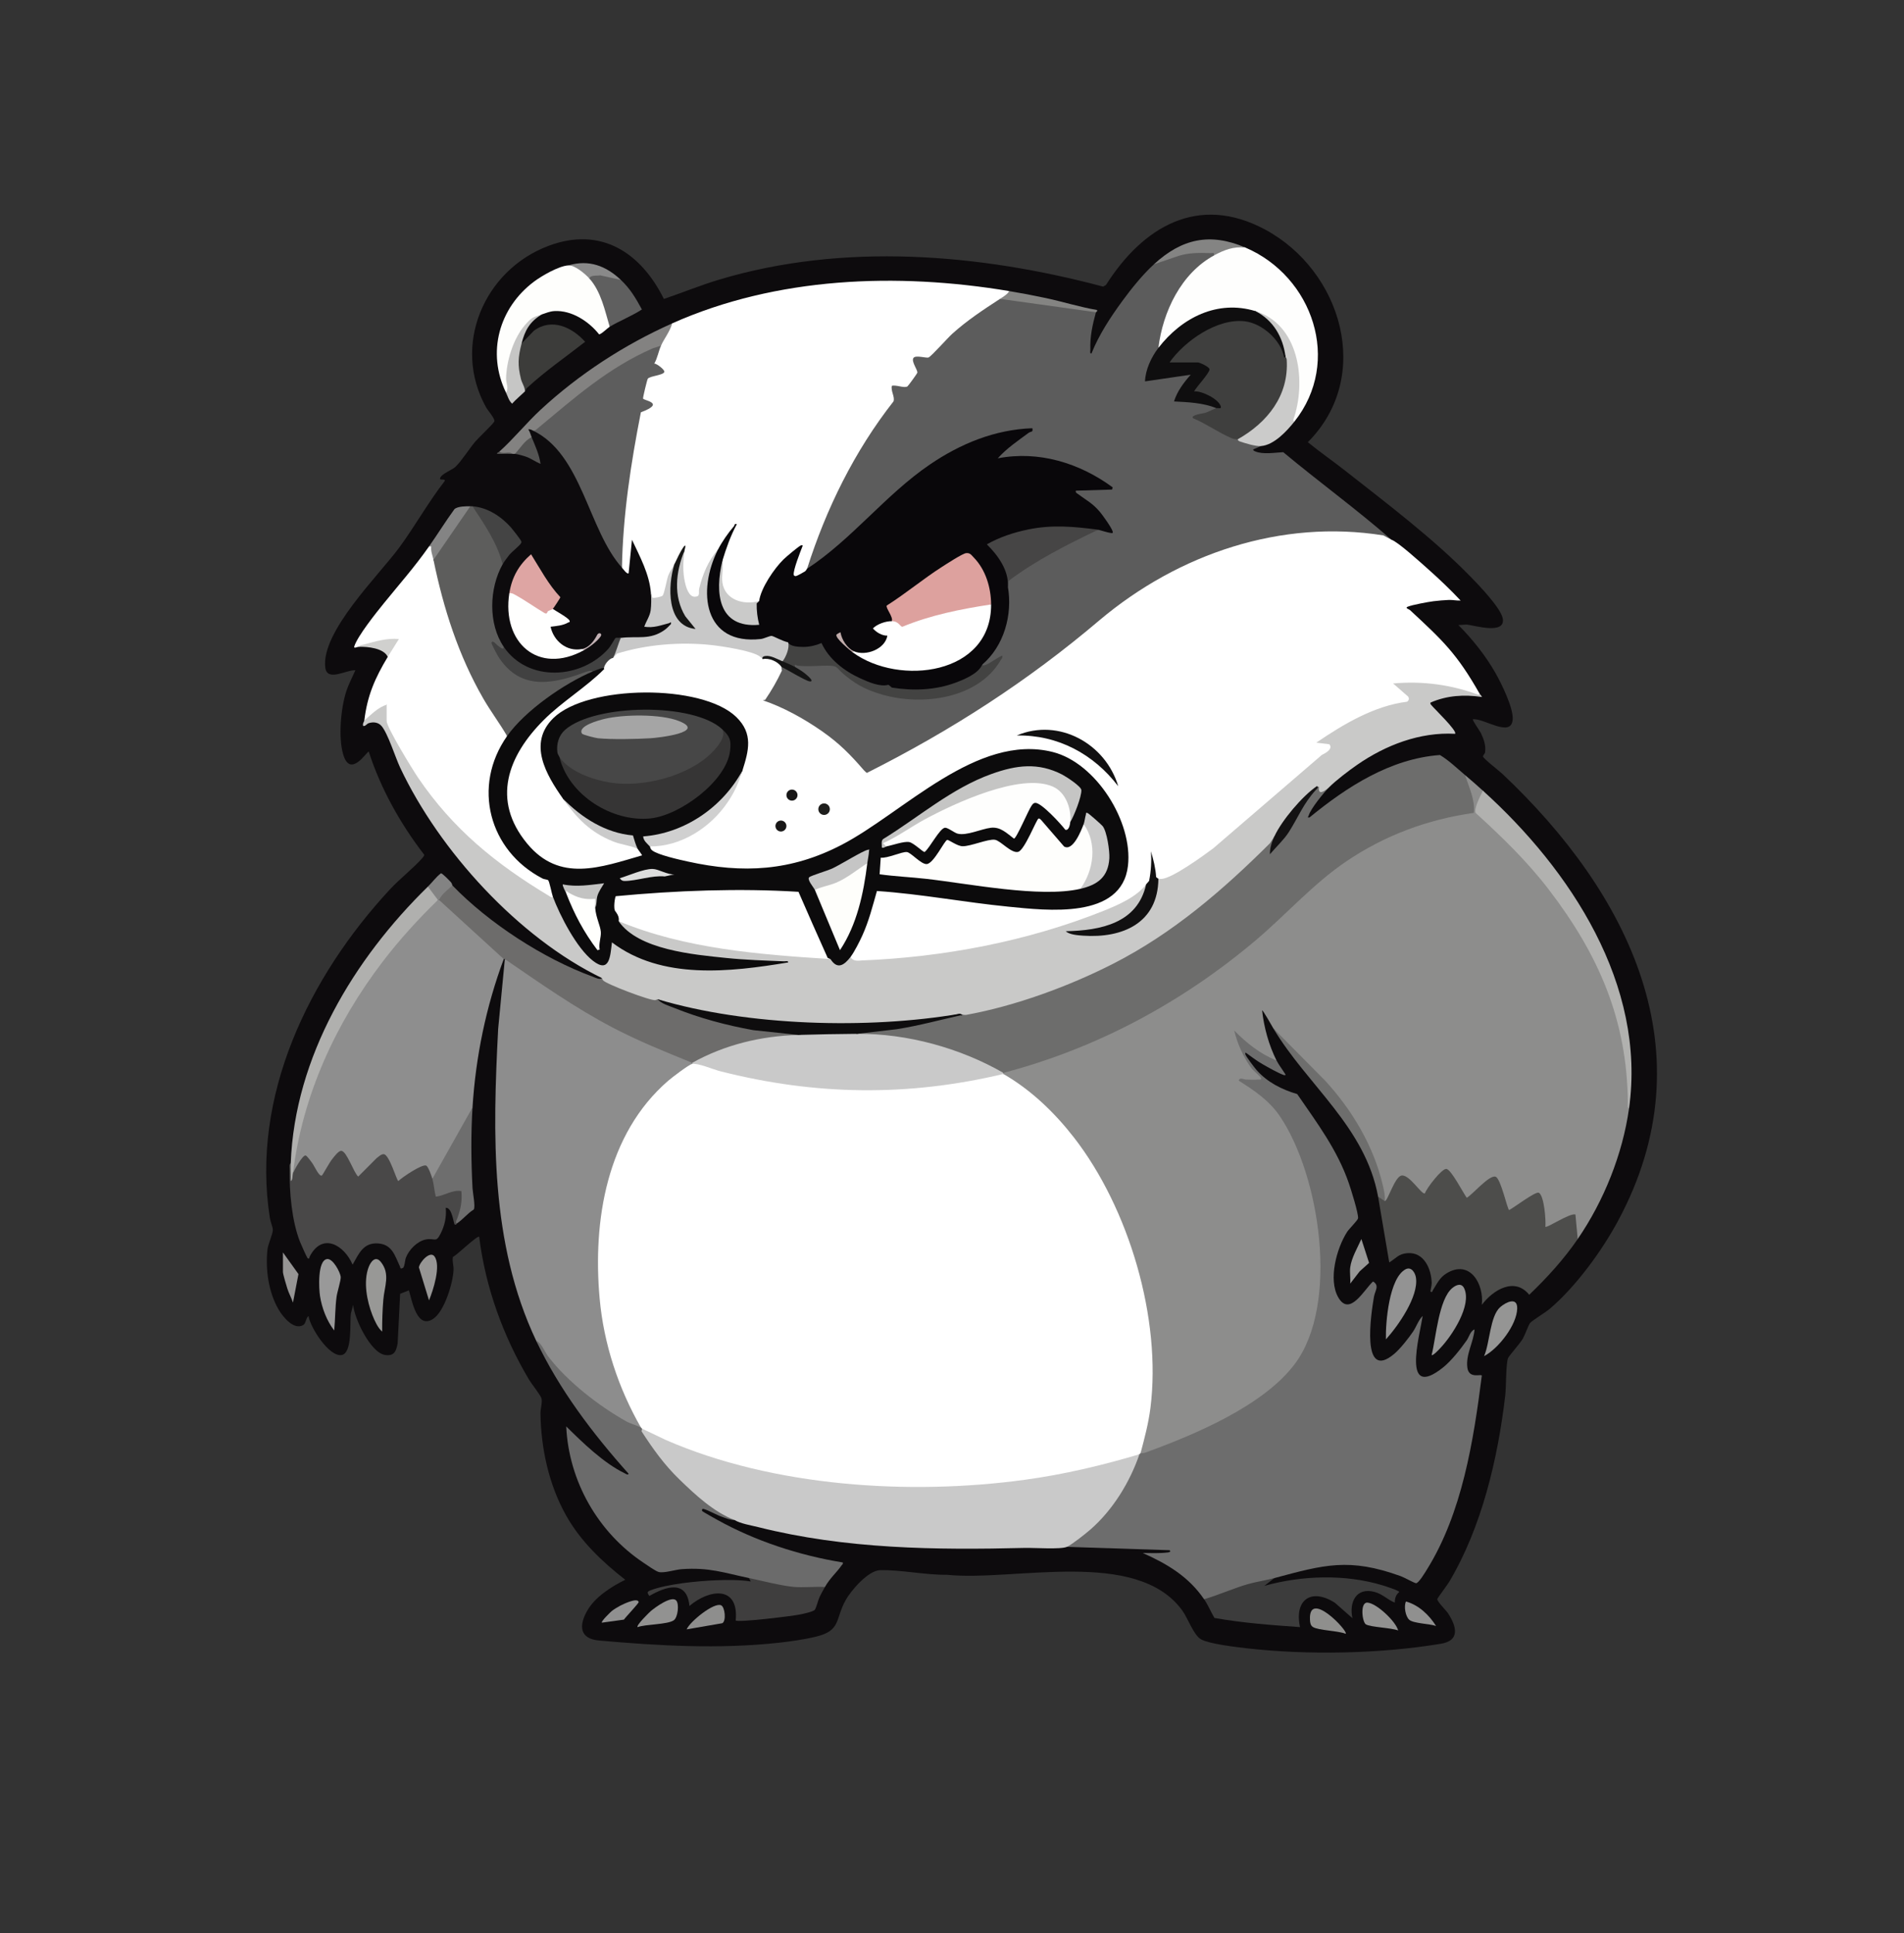 <?xml version="1.0" encoding="UTF-8"?>
<svg id="Layer_1" xmlns="http://www.w3.org/2000/svg" version="1.1" viewBox="0 0 2984.88 3030.84">
  <rect x="0" y="0" width="2984.88" height="3030.84" fill="#333333" stroke="none"/>
  <!-- Generator: Adobe Illustrator 29.6.1, SVG Export Plug-In . SVG Version: 2.1.1 Build 9)  -->
  <defs>
    <style>
      .st0 {
        fill: #6d6d6d;
      }

      .st1 {
        fill: #0e0d0e;
      }

      .st2 {
        fill: #3c3c3c;
      }

      .st3 {
        fill: #444;
      }

      .st4 {
        fill: #3c3c3a;
      }

      .st5 {
        fill: #474747;
      }

      .st6 {
        fill: #464545;
      }

      .st7 {
        fill: #8f8f8d;
      }

      .st8 {
        fill: #939393;
      }

      .st9 {
        fill: #09070a;
      }

      .st10 {
        fill: #ddd;
      }

      .st11 {
        fill: #0f0e0f;
      }

      .st12 {
        fill: #959594;
      }

      .st13 {
        fill: #c5c5c4;
      }

      .st14 {
        fill: #d0d0d0;
      }

      .st15 {
        fill: #8e8e8e;
      }

      .st16 {
        fill: #fefefb;
      }

      .st17 {
        fill: #171616;
      }

      .st18 {
        fill: #909090;
      }

      .st19 {
        fill: #fefefd;
      }

      .st20 {
        fill: #161615;
      }

      .st21 {
        fill: #111011;
      }

      .st22 {
        fill: #3f3f3e;
      }

      .st23 {
        fill: #494848;
      }

      .st24 {
        fill: #5f5f5f;
      }

      .st25 {
        fill: #5d5d5c;
      }

      .st26 {
        fill: #8d8d8d;
      }

      .st27 {
        fill: #a5a5a5;
      }

      .st28 {
        fill: #6d6d6c;
      }

      .st29 {
        fill: #5c5c5c;
      }

      .st30 {
        fill: #cbcbca;
      }

      .st31 {
        fill: #3f3e3e;
      }

      .st32 {
        fill: #848482;
      }

      .st33 {
        fill: #5d5d5d;
      }

      .st34 {
        fill: #c9c9c9;
      }

      .st35 {
        fill: #0c0b0c;
      }

      .st36 {
        fill: #989897;
      }

      .st37 {
        fill: #b1b1af;
      }

      .st38 {
        fill: #4d4d4b;
      }

      .st39 {
        fill: #cacac9;
      }

      .st40 {
        fill: #141414;
      }

      .st41 {
        fill: #b0b0ae;
      }

      .st42 {
        fill: #181717;
      }

      .st43 {
        fill: #898989;
      }

      .st44 {
        fill: #fffffe;
      }

      .st45 {
        fill: #6d6c6b;
      }

      .st46 {
        fill: #fff;
      }

      .st47 {
        fill: #363535;
      }

      .st48 {
        fill: #c0abaa;
      }

      .st49 {
        fill: #cacaca;
      }

      .st50 {
        fill: #838281;
      }

      .st51 {
        fill: #fffffd;
      }

      .st52 {
        fill: #dda19e;
      }

      .st53 {
        fill: #848484;
      }

      .st54 {
        fill: #8e8e8d;
      }

      .st55 {
        fill: #c5c5c5;
      }

      .st56 {
        fill: #414141;
      }

      .st57 {
        fill: #fefefc;
      }

      .st58 {
        fill: #90908f;
      }

      .st59 {
        fill: #545453;
      }

      .st60 {
        fill: #979695;
      }

      .st61 {
        fill: #c2b1b4;
      }

      .st62 {
        fill: #6b6b6b;
      }

      .st63 {
        fill: #6e6e6d;
      }

      .st64 {
        fill: #131213;
      }

      .st65 {
        fill: #d0d0ce;
      }

      .st66 {
        fill: #838383;
      }

      .st67 {
        fill: #969594;
      }

      .st68 {
        fill: #949494;
      }

      .st69 {
        fill: #1f1f1d;
      }

      .st70 {
        fill: #c3c3c2;
      }

      .st71 {
        fill: #989896;
      }

      .st72 {
        fill: #6e6e6e;
      }

      .st73 {
        fill: #c6c6c5;
      }

      .st74 {
        fill: #8d8d8c;
      }

      .st75 {
        fill: #848483;
      }

      .st76 {
        fill: #0d0b0d;
      }

      .st77 {
        fill: #c9c9c8;
      }

      .st78 {
        fill: #dea5a3;
      }

      .st79 {
        fill: #929291;
      }

      .st80 {
        fill: #919190;
      }

      .st81 {
        fill: #c8c8c8;
      }

      .st82 {
        fill: #999;
      }

      .st83 {
        fill: #434342;
      }
    </style>
  </defs>
  <path class="st76" d="M2304.51,903.1c12.68,13,48.7,50.18,51.41,66.76,4.17,25.59-44.5,10.51-56.55,9.2l-13.06.81c21.92,21.98,42.53,47.82,57.98,74.9,9.26,16.24,28.42,54.98,27.15,73.02-2.1,29.77-45.94-2.74-62.41-.15-1.23,1.1,11.17,18.66,12.54,21.54,4.51,9.5,8.06,19.21,6.62,29.96-.35,2.63-3.56,4.9-3.25,6.82.55,3.37,25.9,22.99,30.47,27.3,197.95,186.89,323.45,436.21,181.21,700.56-25.56,47.49-65.99,102.82-106.93,137.84-6.71,5.74-27.59,18.28-31,22.31-2.44,2.88-8.07,18.86-11.33,24.53-4.27,7.43-22.36,27.61-23.36,30.84-3.41,11.04-2.6,44.17-4.29,58.65-11.59,98.86-36.75,205.8-87.74,291.65-2.79,4.7-18.26,25.29-18.7,26.93-.95,3.58,13.8,17.82,16.95,22.7,13.27,20.54,19,42.51-11.25,47.53-95.63,15.89-209.16,18.07-305.54,7-16.35-1.88-57.05-6.69-70.2-13.72-11.9-6.36-20.76-32.99-29.78-45.4-71.73-98.78-264.44-45.07-368.86-55.99-33.41.52-72.32-8.02-104.83-7.23-18.66.45-45.62,31.66-54.23,47.34-16.52,30.12-6.9,47.25-46.28,56.87-17.8,4.35-40.31,7.6-58.6,9.58-94.33,10.24-188.22,4.74-281.44-3.51-30.81-2.73-31.91-23.32-18.68-46.59,12.42-21.86,37.72-37.74,59.7-48.66-36.22-28.2-70.32-60.63-92.93-101.1-26.88-48.12-39.08-104.24-40-159.35-.13-7.67,3.38-17.72,1.47-24.17-1.47-4.95-15.73-22.85-19.59-29.36-40.59-68.56-68.07-144.22-77.96-223.63-2.58-2.95-35.86,29.56-41.12,31.45-1.48,6.82,1.15,12.73.92,20.08-.65,20.36-14.14,64.96-31.59,76.84-25.7,17.51-33.39-27.81-38.36-44.46l-13.77,5.43-3.89,77.42c-2.21,12.54-5.36,20.61-19.8,18.44-22.67-3.41-48.1-57.04-49.96-78.55l-3.46,13.12c-2.27,13.35,3.01,63.07-14.97,65.59-19.54,2.74-48.99-43.38-51.51-61.22-3.97,2.27-4.08,11.6-8.19,14.06-14.79,8.87-32.16-12.98-38.65-24.04-15.88-27.03-20.85-62.87-17.61-93.85.99-9.46,8.76-24.96,8.44-31.54-.2-4.16-3.72-12.56-4.61-18.18-30.1-191.06,61.43-378.58,188.22-515.25,15.58-16.8,37.17-33.47,51.5-49.92,1.07-1.23,1.96-2.64,2.3-4.26-37.38-48.58-68.04-103.19-86.99-161.69-2.3-1.78-28.75,42.99-40.1,4.27-7.83-26.71-3.78-71.64,4.66-98.31,3.56-11.25,9.74-22.74,14.48-33.58-14-1.02-44.47,18.76-47.23-4.35-6.72-56.15,84.05-144.58,116.1-188.18,24.82-33.75,45.2-70.75,70.98-103.86,2.15-5.06-9.08-.12-6.96-5.2,2.82-6.76,18.61-12.37,23.86-17.24,9.28-8.63,21.97-28.79,31.18-39.63,5.42-6.38,27.73-27.27,29.83-31.49,1.91-3.83-10.2-17.37-12.86-22.15-54.05-96.91-3.29-215.11,97.6-253.14,82.26-31.02,144.95,10.3,181.12,83.16,28.99-9.86,57.39-21.53,86.75-30.33,194.88-58.4,407.62-40.73,601.87,10.97l4.45-2.58c57.58-90.78,144.32-143.3,249.38-86.89,120.07,64.46,169.86,230.37,67.04,333.36,18.98,15.51,39.23,29.49,58.49,44.63,64.88,50.99,138.54,106.68,195.72,165.31Z"/>
  <g>
    <g>
      <path class="st74" d="M2324.76,1239.52l2.17,3.26c-2.12,3.97-12.94,27.6-10.75,29.74,135.15,117.39,246.65,280.84,237.61,465.27-10.09,71.7-39.5,144.88-80.42,204.56l-3.63-1.22-3.1-33.23c-14.41,5.56-28.89,11.74-43.45,18.53l-2.36-1.35c-.57-18.11-3.7-35.31-9.37-51.59-14.66,6.97-28.68,15.45-42.05,25.45-4.44,2.32-7.74-.36-8.83-4.85-3.85-16.73-9.72-32.13-17.61-46.22-14.15,8.22-27.27,18.63-39.36,31.23-3.35,2.22-6.15,1.73-8.49-1.53-7.87-15.06-17.18-28.94-27.94-41.63-4.37-1.06-28.12,29.44-30.12,35.67-2.91,3.67-6.88,2.86-10.06-.22-8.59-11.47-18.44-19.82-29.56-25.06-8.79,11.14-16.23,23.72-22.33,37.73l-4.22-1.14-3.35-4.85c-9.45-68.12-46.74-130.95-92.71-181.61-28.14-26.5-54.4-54.68-78.77-84.54-1.34-2.26-16.49-29.32-17.47-27.97,2.86,26.54,10.6,54.76,22.71,78.68-1.29.42-2.59.77-3.91.88s-2.45.17-3.42-.25c-19.46-8.43-36.35-21.9-52.08-35.82,7.51,24.77,17.69,45.48,37.61,62.22,1.8,3.38-.92,5.8-4.65,6.23l-24.05-.31c41.62,23.48,65.87,57.2,84.47,100.57,40.99,95.6,63.22,263.07-6.68,349.38-55.41,68.42-157.68,107.74-238.31,136.02l-2.28-3.5-1.15-4.73c51.87-205.66-29.5-461.61-208.15-582.22l-5.75-7.48c-1.53-.5-1.5-1.08,0-1.75,4.46-2.95,9.07-5.8,14.18-7.46,55.67-18.11,106.22-34.59,159.41-60.13,113.05-54.27,211.93-128.96,299.82-216.55,71.41-67.91,163.98-114.58,262.38-125.69-2.31-17.36-7.36-35.37-14.14-52.37l2.18-4.62c9.62,8.03,18.69,16.09,27.97,24.48Z"/>
      <path class="st0" d="M2001.32,1662.62c3.45,6.81,9.85,15.09,13.98,21.86.27,1.32-1.69,1.12-2.58.84-7.71-2.47-25.77-12.66-33.55-17.16-9.14-5.28-17.43-11.59-25.94-17.77-1.19-.37-1.21,1.45-.84,2.58,1.19,3.66,14.19,20.69,17.51,24.46,16.89,19.15,39.43,30.54,63.71,37.69,31.02,45.16,62.66,86.93,80.85,139.45,3.25,9.38,15.5,48.1,14.53,55.36-.41,3.07-14,16.35-17.22,21.38-16.35,25.54-29.75,74.52-13.85,102.4,17.92,31.42,40.78-12.37,54.63-24.84,10.55,6.55,3.08,14.31,1.4,24.06-4.24,24.54-21.31,134.15,31.77,89.47,9.46-7.97,22.56-24.61,29.62-35.07,5.12-7.58,8.26-17.91,14.99-24.33-4.97,32.03-33.66,133.32,32.32,80.39,12.54-10.06,27.33-28.74,36.6-42.07,3.78-5.43,5.72-14.61,12.37-17.35-1.41,20.14-14.13,39.6-11.23,60.22,2.56,18.19,22.5,8.91,22.64,12.38-13,102.28-30.79,215.06-86.03,303.85-2.51,4.03-13.26,22.1-17.22,21.46-3.3-.53-18.21-8.99-23.97-11.07-80.57-29.1-119.77-17.95-198,3.06l-14.24,6.88c-30.87,7.61-61.32,16.75-91.37,27.4l-4.54-1.06c-24.07-35.4-57.78-55.47-96.15-72.57,13.04.15,26.27.74,39.37-.86,2.59-.32,5.39-1.41,2.59-3.5l-160.86-5.25c-.57-1.45-.79-3.25.36-4.13,44.08-33.58,68.87-54.56,96.34-109.07,4.14-12.23,9.79-22.87,16.94-31.92-2.32-2.46-1.34-3.36,1.75-1.75,2.86.14,5.68-.21,8.38-1.19,75.69-27.52,184.29-72.85,233.62-138.83,70.06-93.7,39.31-295.88-23.78-388.53-16.37-24.04-39.93-40.22-64.36-55.42,1.94-5.98,7.56-1.81,11.38-1.73,6.16.14,13.18.45,19.24.01,1.9-.14,5.82.97,4.33-2.6-1.12-2.68-11.66-11.06-14.69-15.04-12.39-16.26-22.67-39.47-27.23-59.29,19.31,19.76,40.62,36.66,66.42,47.21Z"/>
      <path class="st26" d="M1085.18,1666.11c1.53.5,1.5,1.08,0,1.75l-.6,3.95c-132.63,79.86-162.12,261.69-135.25,405.85,10.63,57.03,29.04,97.59,53.29,149.19,1.6,3.41,1.91,7.26,2.13,10.98-3.34,3.78-15.45-1.83-19.96-4.28-58.11-31.62-112.15-74.95-144.39-132.09-72.1-152.56-68.03-323.58-59.43-488.65l10.47-109.29,7.21,2.12c89.03,61.5,180.01,116.57,281.12,155.78l5.39,4.7Z"/>
      <path class="st28" d="M2296.79,1215.04c6.06,19.34,15.81,38.22,13.8,59.27-72.54,10.17-140.21,35.37-200.67,76.44-51.58,35.04-93.62,82.93-141,123-115.25,97.47-249.38,169.72-395.95,208.11l-10.04-1.61c-64.2-34.64-136.4-54.5-209.42-56.04l-9.57-3.54,1.61-3.71c52.09-4.62,104.87-15.2,157.85-26.14,5.58,1.91,6.04,1.37,1.39-1.62,87.87-15.03,194.75-55.4,272.17-99.36,83.74-47.55,151.56-112.92,220.87-178.63,1.46,4.62.83,10.29-1.88,17.02,9.03-9.12,17.03-18.8,24.02-29.58,13.02-23.8,26.78-48.27,44.3-66.11,2.19-1.48,4.24-6.33,8.74-5.23l-3.5,12.2,13.99-5.23c-8.21,8.2-29.01,33.77-31.9,44.16-.67,2.41-3.18,3.38,1.28,3.04,58.58-48.02,126.79-92.24,204.51-97.9,14.49,8.78,26.53,20.72,39.41,31.47Z"/>
      <path class="st15" d="M688.31,1410.85l3.56-1.48c32.87,30.04,65.75,60.08,98.64,90.14l-.8,4.01c-27.71,74.41-43.99,153.07-48.95,232.53l-4.08,14.39c-18.28,32.5-36.54,64.96-54.77,97.37l-4.09.14-3.72-.24c-.97-3.01-5.72-16.83-7.49-17.25-5.68-1.37-33.78,18.46-39.62,23.15-3.07,1.3-5.87-.1-7.27-3.1-4.36-14-10.53-26.58-18.5-37.74-13.47,11.06-26.7,22.54-39.69,34.45l-2.58-.93c-7.6-13.2-15.57-26.09-23.92-38.67-4.72-1.35-23.13,29.67-26.14,35.24-2.79,4.45-7.28,4.37-10.79.57-5.88-9.78-12.3-19.12-19.26-28.01-2.35-.65-14.26,20.22-15.52,23.33l-4.05.45c-1.59-36.39,9.37-75.06,20.25-110.06,26.36-84.82,71.19-166.21,126.78-235.46,20.29-25.27,43.6-53.64,67.54-75.23,3.7-3.34,8.18-5.6,12.72-7.6.5-1.53,1.08-1.5,1.75,0Z"/>
      <path class="st62" d="M1004.76,2237.82c2.39-2.41,3.33-1.39,1.75,1.75,6.46,5.78,22.03,33.15,29.76,42.8,29.29,36.59,75.12,76.48,115.36,100.57-7.04-.09-13.66-2.91-20.14-5.21-8.66-3.08-20.45-9.99-28.11-12.13-3.2-.89-3.38,2.25-2.44,3.32.87.98,19.5,11.41,22.68,13.18,60.25,33.63,129.53,56.26,197.59,67.28.73,2.66-.7,2.91-1.72,4.38-8.09,11.77-17.92,19.42-26.25,34.07l-5.22,3.31c-38.13,3.38-73.87-3.85-110.5-13.04l-3.17-4.25c-39.63-8.28-62.57-17.09-105.75-13.96-9.73.7-27.69,6.56-35.89,4.45-4.97-1.28-18.78-11.12-23.96-14.58-71.34-47.53-117.08-127.74-121.11-213.68,25.84,25.55,58.69,57.5,91.7,73.5,1.65.8,4.87,3.31,6.18.81-56.37-63.05-108.8-132.13-145.1-208.94,8.86,4.28,13.24,17.55,19.23,25.36,29.92,38.99,79.46,77.6,122.33,101.46,6.86,3.82,17.19,6.51,22.79,9.55Z"/>
      <path class="st38" d="M2170.91,1882.91c4.71-.22,15.2-37.08,25.74-39.95,12.28-3.35,32.38,31.03,37.17,27.71,2.63-7.87,26.72-39.58,33.87-38.18,7.67,1.5,26.1,37.52,31.74,45.21,9.12-5.09,35.22-36.25,45.15-33.06,8.26,2.66,18.54,51.71,21.31,52.28,7.02-3.43,41.21-29.52,46.37-27.14,8.63,3.98,11.41,43.85,10.42,53.35,2.39,2.47,38.8-22.29,47.12-19.15l3.58,38.39c-21.89,31.91-48.16,60.7-76.05,87.38-22.85-28.43-56.89-7.45-74.29,15.77,3.69-32.94-18.92-71.79-55.43-49.29-10.73,6.62-14.82,16.14-21.09,26.06-.85,1.35-1.37,5-3.92,2.24-.45-.49,1.97-9.44,1.88-13.13-.55-22.36-12.12-49.12-38.34-46.89-13.84,1.18-17.53,7.97-28.22,14.57l-17.5-103.15c4.5-4.27,9.72,1.85,10.49,6.99Z"/>
      <path class="st23" d="M459.28,1839.2c1.85-4.59,14.9-28.67,19.86-27.84,2.16.36,9.49,10.71,11.28,13.31,2.28,3.3,10.28,20.79,14.28,18.02,1.23-.85,11.86-20.46,15.81-25.29,3.3-4.03,10.05-13.7,14.74-13.25,8.56.82,19.13,34.06,26.32,40.3l28.81-28.86c3.12-2.2,7.23-6.6,11.34-6.23,8.89.79,20.35,42.1,22.77,42.06,6.31-6.04,36.56-26.48,43.41-24.27,3.48,1.12,8.74,16.61,9.91,20.8l4.37,3.14,3.97,20.83c13.77-6.51,26.91-8.71,39.41-6.6,4.22,17.55-.7,37.2-9.29,52.57-.65.41-.21,2.7-3.48,1.74-1.73-1.33-3.97-27.18-13.99-26.21,1.36,14.27-1.59,27.44-7.91,40.17-7.84,15.79-8.9,6.5-23.68,9.55-13.27,2.74-26.28,16.21-30.9,28.53-1.63,4.35-1.91,14.84-4.85,16.13-4.48,1.98-3.47-.29-4.51-2.48-7.64-16.07-11.79-34.43-33.98-36.02-23.53-1.69-30.32,16.02-40.17,33.24-13.31-30.99-47.53-50.83-67.16-12.94-.69,1.34-.53,5.43-3.62,2.48-1.03-.98-10.56-22.46-11.85-25.76-12.84-32.87-16.56-77.98-16.18-113.25.03-2.95-1.12-7.77,1.78-9.59,2.58,4.1,3.16,9.27,1.76,15.51l1.74.22Z"/>
      <path class="st45" d="M943.57,1533.24c25.79,12.51,59.88,24.98,87.42,33.22,68.64,30.68,144.85,47.01,218.6,52.25l1.7,3.7-9.3,3.88c-50.98,2.54-101.39,14.87-146.81,38.45l-9.98,1.38c-41.74-16.92-84.04-34.02-124.21-55-59.45-31.05-114.51-69.91-169.52-107.6h-1.75l-101.4-92.66c-4.67-7.17,13.75-24.49,20.98-22.73,57.13,59.14,142.62,114.63,219.86,142.92,3.6,1.32,11.31,5.6,14.42,2.19Z"/>
      <path class="st2" d="M1997.82,2473.85l-15.73,12.22c58.68-16.46,126.69-18.64,185.32-.85,4.02,1.22,26.2,8.32,26.2,10.48-5.28,4.12-7.14,10.04-6.97,16.61-11.52-4.51-18.81-13.16-31.42-16.64-28.92-7.96-40.55,15.78-35.01,41.1l-27.43-24.13c-37.14-23.76-64.03-4.8-54.74,38.11-44.9-3.22-89.91-6.46-134.2-14.39-5.7-9.69-9.78-19.94-16.15-29.3,23.06-6.77,45.12-16.88,68.19-23.59,13.7-3.98,28.19-5.93,41.95-9.62Z"/>
      <path class="st37" d="M2553.79,1737.79c-2.9-1.82-1.75-6.64-1.78-9.59-1.36-130.11-46.02-231.97-124.15-333.91-33.76-44.05-73.55-82.56-114.46-119.85-3.25-7.01,7.84-27.5,11.35-34.93,137.36,124.11,256.29,304.51,229.03,498.28Z"/>
      <path class="st41" d="M686.56,1410.85c-30.94,29.98-60.16,62.08-86.36,96.34-74.11,96.9-125.95,209.89-140.92,332-1.21,3,0,10.87-3.48,12.23.22-9.28-.37-18.69-.02-27.96,6.27-166.83,98.91-320.13,215.05-433.59,5.65-2.14,18.39,15.59,15.74,20.98Z"/>
      <path class="st31" d="M1293.24,2487.84c-2.68,4.72-5.89,10.52-8.24,15.37-2.58,5.34-5.12,16.91-7.64,20.33-2.27,3.09-18.86,6.51-23.94,7.53-11.44,2.31-96.5,12.78-100.06,9.23,5.22-55.23-41.37-49.35-72.53-22.72-4-41.51-36.67-30.82-62.84-15.69-3.49-4.85-4.05-6.61,1.64-8.8,26.09-10.04,74.76-14.73,103.07-15.81,17.49-.67,37.19-.74,54.25,1.84l-2.6-5.27c20.3,4.24,49.72,11.91,69.27,13.77,16.02,1.53,33.44-.68,49.62.21Z"/>
      <path class="st72" d="M716.28,1917.87c-3.14-1.2-.26-5.44.46-7.4,5.39-14.85,8.06-27.23,6.55-43.31-14.48-2.43-26.51,7.55-40.15,8.69-2.3-9.05-2.81-18.96-5.31-27.91l62.94-111.89c-2.62,41.99-2.2,84.69.02,126.74.36,6.8,4.87,29.37,1.87,33.35-9.45,5.72-17.25,15.92-26.36,21.74Z"/>
      <path class="st63" d="M2170.91,1882.91l-10.49-6.99c-20.09-109.57-111.28-174.88-164.34-264l81.32,82.15c42.39,46.13,76.41,103.02,90.58,164.68,1.83,7.96,3.64,15.9,2.93,24.17Z"/>
      <path class="st68" d="M2244.34,2124.17c6.75-26.15,11.05-87.21,32.32-104.91,6.21-5.17,14.6-8.56,18.78.5,12.23,26.52-19.05,74-37.07,93.11-1.82,1.93-12.11,13.21-14.03,11.31Z"/>
      <path class="st8" d="M2172.67,2099.7c-.68-26.46,5-96.2,30.82-109.91,8.78-4.66,14.98,4.96,16.25,12.98,4.65,29.43-27.89,75.69-47.07,96.92Z"/>
      <path class="st82" d="M523.95,2085.72c-11.58-14.93-19.28-34.98-22.24-53.8-1.76-11.21-4.29-55.99,10.99-58.16,9.2-1.31,20.39,20.27,21.42,27.54.71,5.04-5.46,24.01-6.44,31.31-2.37,17.52-2.06,35.52-3.73,53.11Z"/>
      <path class="st71" d="M599.13,2087.46c-6.7-5.54-12.07-17.49-15.3-25.76-8.59-21.95-14.53-52.42-5.98-75.09,3.35-8.88,10.87-18.85,19.32-8.17,15.02,18.97,5.45,38.18,3.75,59.21-1.34,16.5-1.9,33.25-1.78,49.81Z"/>
      <path class="st12" d="M2326.53,2125.93c9.14-20.3,9.12-62.66,25.38-76.88,8.75-7.65,26.94-16.65,26.59,2.08-.48,25.78-29.36,63-51.97,74.8Z"/>
      <path class="st79" d="M999.53,2550.77c-2.67-2.64,18.21-23.05,20.95-25.37,6.48-5.48,31.86-24.14,39.41-16.63,5.29,5.27,2.89,26.92-3.72,31.33-10.14,6.77-43.75,5.93-56.63,10.66Z"/>
      <path class="st80" d="M2191.88,2556.01c-10.34-4.3-43.36-5.05-50.67-9.63-5.71-3.58-9.43-34.59,2.4-34.05,13.94.64,44.49,29.16,48.27,43.68Z"/>
      <path class="st60" d="M672.55,2038.5l-15.82-51.62c.81-7.87,17.38-26.98,24.42-17.25,10.52,14.53-2.08,53.21-8.6,68.87Z"/>
      <path class="st54" d="M1076.44,2554.26c4.89-11.98,43.19-43.2,54.2-37.65,5.9,2.97,8.1,24.65,1.7,28.01l-55.9,9.64Z"/>
      <path class="st7" d="M2109.71,2561.26c-11.38-4.87-42.76-5.29-51.4-10.65-3.92-2.43-4.45-6.96-4.67-11.16-2.56-49.14,60.41,17.77,56.06,21.81Z"/>
      <path class="st36" d="M2116.71,1986.93c1.86-14.78,11.49-31.14,17.51-44.57l12.08,37.4-14.75,13.27-14.84,19.25c.72-8.06-.99-17.5,0-25.35Z"/>
      <path class="st67" d="M443.54,1963.33l24.36,33.98-8.6,44.68c-2.51-7.51-6.36-14.21-8.79-21.81-1.5-4.7-6.96-22.82-6.96-26.25v-30.6Z"/>
      <path class="st58" d="M2251.33,2549.01c-9.59-3.61-35.01-3.86-41.91-9.65-6.11-5.12-8.94-21.48-5.28-28.8,20.05,5.6,36.28,21.14,47.19,38.45Z"/>
      <path class="st18" d="M943.58,2543.77c-1.91-1.74,13.63-16.78,15.68-18.4,3.51-2.78,8.87-6,12.86-8.12s27.54-13.67,29.14-5.8c.36,1.76-20.49,23.57-23.13,27.54l-34.55,4.77Z"/>
      <path class="st66" d="M709.29,1388.13c-7.15,6.57-17.13,13.69-20.98,22.73h-1.75l-15.74-20.98c6.87-6.71,12.63-14.9,20.35-20.85,2.22-.39,13.36,11.41,15.62,13.81,1.83,1.94,2.14,4.92,2.5,5.29Z"/>
      <g>
        <path class="st34" d="M1786.27,2279.78c-15.01,43.81-41.72,87.4-76.9,118.04-7.61,6.62-28.51,23.23-36.74,27.07-9.24,4.32-51.99,1.34-65.64,1.68-140.28,3.46-281.46,1.88-418.34-32.59-11.09-2.79-27.61-5.41-37.03-11.05-32.71-12.7-61.25-39.23-86.33-63.54-24.56-23.8-41.59-48.05-59.49-75.51l.71-4.32,3.32-2.29c153.08,76.95,340.55,99.09,514.46,87.36,87.22-5.88,161.25-22.71,245.68-43.73,5.32-1.33,10.86-1.27,16.31-1.12Z"/>
        <path class="st46" d="M1572.97,1683.6c43.29,24.86,80.39,60.61,110.84,99.84,86.01,110.83,137.32,283.77,119.72,423.57-3.04,24.19-9.26,47.59-15.51,71.03l-1.75,1.75c-58.74,17.49-118.58,31.65-179.45,39.96-180.86,24.71-394.72,11.01-563.04-62.38l-37.27-17.8c-.74-.66-1.64-1.69-1.75-1.75-35.29-61.63-58.22-130.78-64.68-201.94-11.07-121.94,10.75-258.08,107.56-341.75,5.48-4.73,32.48-25.42,37.54-26.27,1.97-1.79,5.87-2.93,8.54-2.96,74.83,23.93,159.63,38.06,241.7,40.37,78.55,2.22,144.63-7.99,221.27-21.53,5.37-.95,10.86-.64,16.27-.15Z"/>
        <path class="st34" d="M1343.94,1620.66c78.48-.58,161.32,22.35,229.03,61.19v1.75c-150.17,35.76-294.89,33.62-444.11-4.34-10.53-2.68-34.47-12.95-43.68-11.39v-1.75c51.38-28.48,107.51-41.98,166.09-43.71,30.03-6.35,62.42-6.99,92.66-1.75Z"/>
      </g>
    </g>
    <g>
      <path class="st29" d="M1809,414.3c27.14-17.66,59.88-23.22,92.43-21.17,5.5,1.46,7.07,3.91,1.99,7.18l-3.38,5.95c-44.93,27.61-69.87,77.46-78.89,128.17l-5.15,10.99.56,5.11c-8.98,12.82-16.05,27.51-17.59,43.24l65.17-9.53c3.37,1.61,5.72,2.78,4.05,6.5-3.84,2.72-25.16,34.04-22.35,35.35,19.34.92,38.89,2.35,57.36,8.62l3.72,5.12-1.07,4.11c-9.4,4.97-19.24,7.72-29.54,9.74,19.86,12.64,40.54,23.08,62.04,31.3l1.79,3.8,3.4-1.13c9.45,4.59,20.85,7.21,31.54,8.18l1.78,3.44-12.24,5.26c-.04,1.87,1.68,2.4,3.08,3.02,11.92,5.28,31.37,1.87,44.05,1.32,55.89,46.57,114.86,89.41,169.67,137.26-40.37-12.63-117.29-10.23-159.73-5-213.07,26.29-305.62,158.11-470.52,265.54-61.3,39.94-125.56,75.48-191.04,108.12-6.66.97-13.24-12.58-17.32-17.04-41.53-45.38-93.33-74.41-149.18-98.98,13.62-15.8,21.14-35.47,31.44-53.33l4.1-1.85,35.26,19.08c-5.05-5.18-11.33-9.09-17.57-12.76l-.82-4.47c-4.12-2.33-3.95-4.28.35-6.19,21.18.82,42.31,1.53,63.39,2.14,20.52,20.14,44.21,34.51,71.05,43.13l3.34,4.63,5.62-2.1c52.22,12.84,118.95,6.99,158.97-32.11,9.84-9.61,25.63-28.55,4.42-12.68-8.65,5.58-13.12,5.47-13.4-.32l1.54-6.07c29.63-28.35,41.28-70.52,36.02-110.64l2.65-5.67-.99-10.45c39.24-30.33,85.78-57.29,131.35-77.17,1.66-.72,3.49-1.04,5.37-1.3s3.9-.29,5.88-.24l3.05-2.82,14.82,4.08c-11.48-24.61-31.62-41.91-54.4-56.49-3.38-3.86-2.35-8.03,2.65-9.48l49.72-1.53c-47.89-36.25-110.33-52.69-170.09-43.16-6.68-.05-5.07-3.62-1.7-9.15,14.18-13.44,29.36-25.63,45.55-36.56-85.71,5.21-159.39,53.99-220.04,112.13-37.11,38.52-77.26,72.98-120.44,103.36l-5.44.82c-.17-2.44-.26-4.88-.1-7.3s.36-4.75,1.06-6.93c28.5-89.46,74.11-175.6,131.52-249.77l-.31-4.85c-8.26-18.88-.5-25.5,23.26-19.86l14.11-19.33c-13.71-25.2-6.71-30.87,20.16-26.83,30.47-32.84,63.32-61.36,103.36-86.28,1.25-.78,2.79-1.14,4.38-1.47s3.32-.45,5.02-.49l8.4-2.36c47.22,5.98,94.23,13.08,141.03,21.3l.92,2.04c-5.36,19.59-9.5,38.1-8.74,58.59.08,2.11-1.31,6.51,1.73,6.09,11.67-29.33,29.64-56.61,48.22-82.04,14.35-19.65,31.82-41.4,49.71-57.81Z"/>
      <path class="st46" d="M1581.71,456.26c6.88,5.48-7.24,12.51-13.99,12.24-26.29,17.1-51.82,33.88-75.2,55.05-6.56,5.93-32.55,35.05-36.74,36.79-3.56,1.48-20.2-4.12-23.7.71-4.01,5.55,6.85,18.95,6.01,23.28-.25,1.3-14.37,20.72-15.5,21.41-5.22,3.19-17.65-2.89-24.47-.87-1.88,8.16,5.1,17.21,2.62,24.37-61.15,77.89-105.52,168.1-135.49,262.37l1.91,3.32c-39.18,31.99-24.06-11.65-15.2-33.31-26.43,19.29-49.13,46.5-58.03,78.7l-3.86,1.99c-4.08,8.75-24.19,5.96-32.79,3.27-32.25-10.08-31.18-38.47-24.91-66.21-.47-12.18,2.57-24.56,9.14-37.13l-11.37,18.09-4.76,1.55c-13.32,21.81-24.51,46.73-26.96,72.07-10.37,11.46-19.64,2.15-24.8-9.34-8.31-18.5-6.41-41.93-.68-60.99-4.49,1.01.78-7.04.6-6.64l-11.35,25.33-4.99,2.29c-5.67,13.49-9.7,27.44-12.11,41.85-1.68,8.64-3.62,10.47-11.49,12.97-11.2,3.56-11.85,1.17-13.12-9.37-2.3-29.99-17.29-57.34-29.74-83.91l-5.23,52.43c-2.22,2.6-9.18-7.28-10.48-8.73-.85-2.64-1.63-5.29-2.15-8s-1.03-5.35-.92-7.97c3.08-77.12,13.9-153.84,30.08-229.28,20.24-7.18,21.73-12.72,4.48-16.64-3.52-4.66,3.11-39.08,12.35-40.09l18.69-5.53c-4.34-4.22-9.1-8.11-14.29-11.65-.77-3.05,7.48-27.49,12.97-28.76l-1.81-4.36c5.28-11.18,11.71-21.39,19.29-30.61,163.93-73.07,352.47-79.92,528-50.7Z"/>
      <path class="st77" d="M2319.52,1087.41c.51.91,4.26,4.64,3.5,5.23-27.47-4.14-54.84-2.47-80.42,8.78-.72,2.63.7,2.9,1.72,4.37,2.29,3.33,41.29,40.64,36.73,44.55-55.09-2.99-108.8,17.68-153.36,48.58-13.35,9.26-32.9,24.06-44.2,35.35-11.79,10.18-17.05,9.94-15.76-.72l-3.47-1.03-.3,2.3c-23.44,22.22-46.34,46.25-61.6,75l-4.54,1.37-6.96,10.76c-74.25,73.9-152.3,141.21-245.93,188.92-69.48,35.41-153.61,66.26-230.35,80.1-1.52.27-3.14,0-4.82-.3s-3.35-.87-4.98-1.49c-79.67,19.47-166.59,20.85-248.69,16.66-74.93-3.83-155.29-12.15-225.11-39.39-1.16.57-2.33,1.08-3.56,1.36-6.82,1.58-78.19-25.43-82.16-31.18-.71-1.03-1.24-2.2-1.71-3.4-130.85-63.48-254.66-199.34-316.2-329.81-7.55-16.01-19.21-53.61-29.17-65.24-5.06-5.9-12.83-6.86-20.13-4.54-3.27,1.04-4.85,4.98-8.63,4.45-1.6-3.39,1.55-7.16,1.74-8.73,5.1-12.78,18.8-21.21,30.93-26.85l4.04,2.37c5.67,2.25,5.43,22.6,0,25.35l3.59.67c25.03,54.69,59.84,108.08,102.44,153.48,45.7,48.7,99.47,85.34,154.47,121.21l4.55,2.09c13.3,32.25,29.68,64.36,53.86,89.88,24.88,26.27,28.73,5.17,30.58-18.96,2.45-3.29,4.6-4.88,8.37-2.17,70.49,50.91,162.23,45.31,243.98,33.13-33.82-.68-67.57-3.99-100.66-7.66-37.24-4.14-84.04-12.02-115.75-32.65-8.34-5.42-22.96-15.06-21.77-25.2,4.19-.08,8.48-.06,12.5,1.26,43.68,14.33,81.78,26.37,127.42,34.63,59.59,10.78,120.15,15.16,180.49,19.28,4.17.74,8.1,2.17,11.78,4.27h4.21c7.75,11.89,16.62,4.61,23.26-4.05l4,.55c7.69,2.89,18.94,2.18,27.17,1.82,115.89-5.07,242.63-29.42,350.94-70.42,30.2-11.43,59.82-24.94,85.2-45.05,4.62,12.51-7.68,30.99-16.32,40.83-22.38,25.5-58.37,32.64-90.59,35.37,56.52,7.75,120.88-13.77,122.49-79.92l3.65-5.02c103.09-45.46,172.55-137.43,261.68-202.58,1.34-.98,12.02-4.34,3.21-5.46-7.85-1-15.83-.64-23.61-3.53-.64-.85,4.05-5.04,5.35-5.99,24.01-17.4,85.24-50.95,113.17-58.16,6.19-1.6,25.23-3.2,28.36-4.86s.28-2.87-.91-4.4c-2.5-3.22-28.27-21.86-25.34-24.47,38.02-2.46,74.83-1.87,111.91,7.83l29.69,11.39Z"/>
      <path class="st46" d="M672.57,856.63c7.74-8.31,9.61,14.98,6.99,20.98,2.4,3.5,4.87,7.14,5.96,11.3,24.23,92.43,49.57,178.34,107.98,255.71,1.22,2.95,1.69,6.03,1.45,9.23l-.53,7.02c-52.48,77.7-18.15,183.42,67.86,217.27,2.62,3.09,8.88,24.68,4.35,27.48-.43,3.05-5.23-.76-6.4-1.47-83-49.87-149.92-104.3-204.84-185.04-8.34-12.26-49.26-78.94-49.26-88.86v-25.35c-13.4,3.69-24.33,15.57-34.97,24.48,4.55-38.74,16.78-66.55,36.72-99.66l-1.09-4.86,12-19.93c-19.11,1.97-37.9,4.99-56.37,9.06-2.85.07-8.34,3.39-6.97-.84,5.32-16.44,34.39-52.71,46.28-67.38,25.13-31.01,47.44-55.88,70.84-89.14Z"/>
      <path class="st33" d="M1036.23,541.93c-3.83,8.65-5.56,19.52-10.49,27.94,3.96.22,16.51,9.71,15.74,13.11-1.22,5.37-23.31,6.45-25.97,10.79-1.15,1.87-7.74,29.29-7.4,30.98.65,3.27,36.51,6.76-3.41,21.56-15.76,80.2-28.2,161.61-29.67,243.55-53.23-59.26-62.39-178.03-139.87-215.05,56.24-52.86,116.88-97.62,187.15-132.12,3.53-1.73,11.78-4.96,13.91-.76Z"/>
      <path class="st25" d="M740.76,793.69l6.33,3.29c16.85,25.31,33.75,51.17,42.56,80.57l-1.69,7.06c-21.24,37.97-22.78,93.34,1.75,129.38,4.07,10.84-8.4,4.69-13.04-.58,27.36,65.69,90.2,58.15,145.47,35.21,4.24-.88,7.93-1.44,7.44,3.83l-3.04,5.1c-47.55,22.37-92.73,53.41-125.95,94.5l-5.64,1.8c-11.53-19.87-25.52-38.36-37.02-58.27-39.07-67.68-62.71-141.58-78.37-217.97l1.06-7.71c16.96-24.89,34.08-49.66,51.37-74.3l5.27-1.91c1.16.03,2.35-.09,3.5,0Z"/>
      <path class="st19" d="M1952.36,388.07c105.81,45.25,151.61,178.76,76.93,272.74-2.9,1.11-5.05.65-5.08-2.39,20.27-61.95,9.86-141.75-56.11-170.7l-6.27,1.86c-53.59-14.31-106.33,12.03-139.74,53.78l-6.09,2.06c6.89-56.78,35.74-117.14,87.42-145.11,1.75-7.6,16.65-12.35,24.28-13.9,9.01-1.83,15.77-.97,24.67,1.66Z"/>
      <path class="st81" d="M1235.54,1006.99c9.07,4.15.33,29.68-8.74,29.72l-3.29,2.4c-9.72-6.34-19.12-8.31-28.18-5.9-61.32-21.61-118.05-25.09-182.46-15.5-17.09,2.54-36.67,5.35-51.81,13.75-3.04-3.11,6.34-28.77,7.65-29.65,1.42-.95,2.8-1.78,4.59-1.82,25.73-3.26,45.7,3.95,68.75-12.55,3.75-2.68,6.72-6.07,9.91-9.33.34-4.55-.68-1.85-3.01-1.25-13.41,3.44-24.18,7.92-38.93,5.64,2.95-8.83,8.64-16.14,10.03-25.8,1.07-7.47,1.04-19.04.46-26.64,2.22,1.46.99,6.77,2.71,7.1,2.63.51,14.15-1.55,15.67-3.58,2.64-3.52,6.42-25.2,8.76-31.46s6.81-11.88,9.58-17.52l2.59,3.5c-7.62,29.67-12.33,78.04,21.67,92.39-28.86-30.71-29.09-76.38-12.68-113.53.85-1.92,1.69-3.23,4.16-3.34-2.1,16.42-2.88,32.75.79,49.04,1.8,7.99,6.06,23.31,15.82,22.8,8.91-.47,5.11-6.5,6.57-12.82,4.89-21.17,14.52-44.69,29.27-60.77l1.34,5.23c-35.59,69.88-7.74,155.56,83.49,126.39l24.42,9.67.9,3.83Z"/>
      <path class="st57" d="M891.12,416.04c6.46-.99,10.67-.6,16.38,2.27,5.35,2.69,19.45,12.61,16.84,18.71l5.55,1.21c11.35,10.9,25.15,52.63,28.08,68.89l-2.17,5.07c-3.09,1.83-13.44,12.17-16.63,11.91-16.18-20.33-42.93-37.97-69.97-36.45-7.53.42-13.21,3.12-20.04,5.31-38,17.82-56.2,74.21-50.34,113.71.29,4.88.03,9.1-5.6,8.67-30.36-62.59-10.97-132.62,43.86-173.81,12.08-9.08,39.16-24.78,54.05-25.5Z"/>
      <path class="st50" d="M1036.23,541.93l-12.61,4c-69.97,30.39-123.04,77.76-180.52,125.45-2.59,2.15-3.97,4.08-7.93,3.43-2.33-1.11-4.22-2.25-6.99-1.73,2.62,3.75,3.55,8.15,5.24,12.22l-.62,4.31c-7.74,5.97-14.47,13.03-20.21,21.18l-5.39.74c-1.14-.13-2.35.1-3.5,0-6.78-.88-13.65-1.32-20.62-1.31l-.36-2.18c22.04-19.64,42.57-45.14,64.66-65.59,60.3-55.82,131.22-101.99,206.33-135.47-3.19,12.39-12.53,23.79-17.48,34.97Z"/>
      <path class="st44" d="M798.45,930.06l2.82-3.66c18.48,9.4,36.63,19.54,54.44,30.42,3.11-2.98,7.66-5.95,10.92-2.29,4.79,3.43,24.39,14.02,26.21,18.38,1.21,2.89-1.12,2.37-2.2,3-8.14,4.78-18.3,5.43-27.51,6.61,4.85,22.4,25.34,39.44,48.95,34.95,2.73-.33,3.89.25,3.5,1.75-72.07,39.61-129.05-12.22-117.14-89.17Z"/>
      <path class="st4" d="M817.69,538.43l19.35-19.99c27.76-20.53,59.82-5.49,80.28,17.37-30.21,23.64-63.27,46.38-91.33,72.54-1.54,1.43-1.6,3.87-3.05,5.26-6.45-4.58-10.45-19.78-11.73-28.27-1.35-8.89-2.89-37.16,2.1-43.75,1.14-1.51,2.58-2.57,4.39-3.15Z"/>
      <path class="st30" d="M2029.29,660.81c-11.84,14.9-31.9,36.83-52.45,38.46-8.49.67-25.22-4.53-33.7-7.45-2.04-.7-2.82-2.96-3.02-3.04l2.84-5.68c43.01-24.86,75.59-68.87,70.37-120.24l1.98-3.45c-8.69-25.95-19.38-52.47-44.83-66.42l-2.38-5.27c67.11,20.48,79.66,105.21,61.15,165.19-.71,2.3-3.32,6.35.05,7.9Z"/>
      <path class="st78" d="M866.64,954.54c-1.59,1.4-5.26,2.27-7.47,3.54-1.63.94-.87,5.2-5.18,3.16-15.33-9.01-30.94-20.37-46.53-28.81-3.09-1.67-5.15-3.12-9-2.36,3.88-25.09,14.94-44.52,34.09-61.16,14.38,22.97,27.19,47.4,45.91,67.25.08,1.09-10.89,17.56-11.82,18.38Z"/>
      <path class="st24" d="M973.29,438.77c14.77,13.95,23.4,28.68,33.02,46.37-15.98,10.36-34.19,17.41-50.51,27.06-7.43-25.11-13.56-54.9-31.47-75.18-6.44-8.4,10.1-9.13,16.72-8.83,10.18.47,23.48,5.44,32.23,10.58Z"/>
      <path class="st56" d="M973.29,999.99c-4.41,9.64-7.28,22.31-12.24,31.47-3.33,6.15-9.03,12.46-13.99,17.48-3.75,1.19-8.37,3.13-13.88,5.82l-3.6-2.32c-3.56-2.59-13.33,1.61-17.11,2.99-50.68,18.52-99.59,25.38-132.22-27.63-1.51-2.45-9.96-18.81-9.78-19.91.41-2.58,2.08-2.48,4.39-.93,1.17.79,15.68,15.95,14.85,7.01,38.26,56.23,122.05,50.73,164.39,2.67,3.11-3.53,9.91-15.84,10.73-16.38,1.69-1.1,6.03.03,8.46-.28Z"/>
      <path class="st3" d="M787.96,884.6c-8.45-33.66-28.4-62.29-47.21-90.91,23.91,1.96,44.72,15.82,60.34,33.2,2.46,2.73,15.06,18.96,15.79,21.09.51,1.51.94,1.61.04,3.37-2.02,3.97-14.41,13.5-18.44,18.44-2.81,3.44-8.48,11.16-10.53,14.82Z"/>
      <path class="st73" d="M849.16,492.97c-18.8,11.5-26.21,24.95-31.47,45.46-5.58,21.76-6.47,33.86-.91,55.98,1.63,6.51,6.18,12.15,6.16,19.2-6.65,6.4-13.9,12.3-20.11,19.2-5.33-4.78-6.83-11.71-9.61-17.45,4.83-6.11.08-15.41.17-21.67.43-27.55,11.39-63.2,29.6-84.06,10.42-11.93,11.68-12.01,26.17-16.66Z"/>
      <path class="st75" d="M1952.36,388.07c-18.63-1.91-33.08,3.65-48.95,12.24.97-5.3-2.68-3.36-6.04-3.5-16.77-.66-33.8-.68-49.9,4.38l-38.47,13.1c43.87-40.24,87.94-49.93,143.36-26.23Z"/>
      <path class="st53" d="M737.26,793.69l-57.7,83.92c-1.41-6.88-4.52-13.59-3.51-20.99h-3.49c13.63-19.36,26.06-39.57,40.06-58.71,5.35-4.26,17.93-4.4,24.62-4.22Z"/>
      <path class="st32" d="M1581.71,456.26c19.31,3.21,38.87,6.93,58.03,11.03,26.8,5.74,53.21,14.1,80.09,18.7.87,2.66-1.69,3.29-1.74,3.49l-150.36-20.98c4.24-2.76,13.58-8.41,13.99-12.24Z"/>
      <path class="st43" d="M973.29,438.77l-32.33-7.11c-3.47.85-17.07-1.02-16.63,5.36-6.66-7.54-23.09-21.47-33.22-20.98,32.15-9.52,58.91.75,82.17,22.73Z"/>
      <path class="st59" d="M833.42,685.29c5.61,13.53,11.94,27.22,13.98,41.95-7.8-3.23-14.69-8.46-22.76-11.32-4.41-1.56-12.94-3.91-17.45-4.41,8.44-8.77,15.01-20.79,26.23-26.23Z"/>
      <path class="st65" d="M562.43,1013.98c1.73-3.21,4.96-2.75,7.84-3.53,18.02-4.84,36.13-10.46,55.09-8.7l-17.47,27.96c-6.56-13.89-31.73-16.08-45.46-15.74Z"/>
      <path class="st61" d="M915.59,1019.22l-3.5-1.75c11.62-2.21,19.2-12.81,24.09-22.23,2.5-4.81,8.43-2.15,5.64,2.12-5.18,7.91-17.97,17.32-26.23,21.85Z"/>
      <path class="st59" d="M803.7,711.52c-7.92-.66-16.47.5-24.48-.02-.08-2.12,2.45-2.55,3.5-3.48,5.25,4.73,15.73-1.24,20.98,3.5Z"/>
      <path class="st21" d="M1815.99,1377.64c-.7,69.58-56.4,93.45-118,89.15-7.71-.54-21.72-1.47-27.12-6.96,54.7-1.14,112.5-12.57,125.88-73.45,5.97-27.16,6.05-49.68.02-76.92,2.73,1.4,4.9,7.62,6.08,10.51,6.04,14.86,13.3,41.84,13.14,57.67Z"/>
      <path class="st40" d="M1226.8,1036.71c6.68-3.08,17.32,1.58,19.23,8.74,6.69,3.67,14.65,8.7,20.15,13.94,1.96,1.86,10.35,9.23,3.42,8.84-5.81-.32-35.5-18.49-44.55-22.79-9.76-4.63-19.51-8.64-29.72-12.24-.89-3.65,1.97-4.47,4.8-4.86,8.28-1.14,18.65,5.09,26.67,8.36Z"/>
      <path class="st22" d="M1906.91,639.83c7.02-7.63-13.15-16.91-20.05-19.7-4.4-1.78-9.03-3.01-13.79-3.18-3.23-1.16-3.42-3.58-3.12-6.83,8.82-10.08,16.15-20.54,21.99-31.36-6.86-2.85-11.48-6.39-13.87-10.61-.37,1.37-.95,3.38-2.04,3.5-4.34.45-37.68.74-40,0l-2.55-3.5-.54-5.21c45.9-63.41,153.38-99.67,182.37-3.53.05.44,1.66,1.93,1.82,4.23,3.8,56.37-30.28,98.89-77,125.14-1.61-.61-4.95,0-8.21-1.36-21.36-8.88-40.38-22.97-61.72-31.88-3.97-5.2,16.76-7.55,18.84-8.23,6.27-2.05,12.5-5.74,17.87-7.48Z"/>
      <path class="st11" d="M1968.1,487.73c28.17,14.32,43.4,40.92,47.21,71.68l-2.17,1.32c-4.6-27.47-34.52-53.93-61.83-57.08-42.92-4.95-94.23,30.78-117.83,64.5h44.58c2.2,0,18.52,7.06,18.11,11.06-.65,6.44-20.45,27.18-24.23,34.37,11.97-1.21,38.68,12.01,41.93,23.66,1.28,4.57-4.84,1.9-6.97,2.59-20.89-8.4-44.09-9.39-66.43-10.5,5.03-16.05,15.24-29.56,26.22-41.93l-71.69,10.48c.7-18.4,9.8-37.94,20.98-52.46,36.62-47.51,92.63-75.84,152.11-57.7Z"/>
      <path class="st6" d="M1721.58,830.4c-48.65,23.39-97.28,47.66-140.47,80.27l-1.15,8.9c-2.56-14.51-11.75-34.93-20.23-47.09-4.37-6.26-12.96-13.1-16.5-18.48-1.16-1.76-2.83-1.35,0-3.5,54.28-27.25,111.95-36.12,171.79-23.13,2.58.56,4.64,2.56,6.54,3.02Z"/>
      <path class="st83" d="M1539.75,1041.95c1.67,3.13,8.8-1.24,10.85-2.27,2.82-1.42,19.7-12.71,20.61-11.71.97,3.61-1.22,4.77-2.55,7.05-35.05,60.36-122.64,71.84-184.52,54.13-12.28-6.5-.69-15.15,8.74-15.74,50.98,9.63,106.43,2.95,146.86-31.47Z"/>
      <path class="st83" d="M1235.54,1006.99c10.17,2.25,18.19,4.2,28.92,3.55,9.08-.55,16.36-4.64,25.07-5.08,20.85,39.46,60.85,59.94,103.36,67.97-3.84,7.21-15.22,4.49-8.74,15.74-23.7-6.78-39.25-14.17-58.53-29.76-17.79-14.38-8.91-16.51-36.82-15.77-14.17.38-23.43,1.45-38.22-.13-3.28-.35-5.13-3.97-4.55,1.95-6.18-3.39-12.72-6.08-19.23-8.74,5.26-6.54,11.45-21.49,8.74-29.72Z"/>
      <path class="st39" d="M1132.39,879.36c2.14,10.74-1.56,22.93.11,33.98,4.15,27.54,33.68,35.55,57.59,28.96-1.76,13.98,1.14,27.07,5.25,40.2-57.24,6.35-78.88-29.36-69.42-82.52,1.31-7.38,4.37-13.68,6.48-20.62Z"/>
      <path class="st20" d="M1072.95,863.62c-13.69,32.55-17.61,71.36,1.45,102.57l16.02,19.8c-45.87-4.3-43.76-68.14-33.21-101.39,4.64-9.47,8.73-19.25,14.94-27.89,4.63-5.29.97,5.54.79,6.91Z"/>
      <path class="st46" d="M1301.98,1503.52c-111.98-7.25-227.8-16.06-332.19-59.44-9.45-13.86-15.24-25.49-5.79-42,42.4-4.88,84.72-7.04,127.37-8.63,45.43-1.69,90.87-2.88,136.32-.09,7.17.44,22.93-2.26,26.91,2.82,4.14,11.62,10.58,22.15,15.66,33.29,9.88,21.68,19.74,54.99,31.72,74.06Z"/>
      <path class="st1" d="M1504.79,1589.19l4.35,1.74c-34.46,7.61-68.44,17.02-103.37,22.5l-61.83,7.23c-30.66.23-61.96.84-92.66,1.75l-70.3-7.5c-42.47-7.64-84.19-18.81-124.2-34.9-8.31-3.34-20.22-6.67-25.79-13.55,140.5,42.02,329.57,47.4,473.8,22.73Z"/>
      <path class="st64" d="M2064.26,1232.52c4.14,1.5-.43,4.73-1.72,6.15-19.49,21.42-27.51,43.04-42.3,66.09-7.45,11.61-20.43,23.79-29.39,34.4-.33-9.43,3.07-19.47,6.98-27.97,11.46-24.96,44-63.48,66.44-78.68Z"/>
      <g>
        <path class="st9" d="M1265.26,891.59c70.37-46.14,122.58-115.79,192.43-163.35,48.09-32.74,101.8-54.82,160.72-56.93,1.48,6.95-2.34,4.63-5.81,7.21-16.77,12.48-34.37,24.16-48.37,39.96,64.38-12.38,128.27,7.44,180.07,45.51l-.87,3.47-56.81,1.75c-.68,3.1.9,3.46,2.89,4.96,13.22,9.93,23.1,14.44,34.71,28.23,4.72,5.6,18.27,24.53,20.06,30.66.79,2.69-.12,2.83-2.51,2.54-5.66-.69-14.01-3.68-20.18-5.2-37.34-4.83-71.51-8.19-109.4-.44-22.49,4.6-45.38,12.06-65.1,23.4,17.26,17.05,34.71,41,32.88,66.2,7.76,43.98-5.95,93.22-40.21,122.38-5.99,13.93-27.24,22.82-41.68,28.22-31.77,11.88-66.72,13.03-99.95,7.73l-5.23-4.47c-12.88,3.96-31.53-4.24-44.08-9.94-25.22-11.45-49.32-30.01-60.95-55.42-8.19,3.56-18.89,6.18-28.61,6.09-7.22-.07-20.75-.47-23.7-7.17-9.58-2.12-22.23-9.51-25.64-10.06-2.96-.48-12.07,4.26-17.18,4.83-90.12,10.02-99.77-75.61-67.32-139.88,6.13-12.14,16.23-26.64,25.17-36.93,1.48-1.7.02-4.42,4.55-3.26-9.87,18.26-16.71,37.87-22.73,57.68-11.82,49.41-7.13,105.83,57.81,100.1-2.85-11.02-4.18-22.16-3.98-33.42l3.87-3.74c2.57-20.32,23.82-51.39,38.44-65.58,4.24-4.11,22.87-19.85,27.14-21.82.75-.35,2.87-.44,2.59.85-3.34,8.63-15.06,37.93-13.97,45.44.15,1.02,1.8,2.32,3.56,1.9,2.38-.56,11.19-5.56,13.89-7.22,1.95-1.19,2.84-3.82,3.52-4.27Z"/>
        <path class="st46" d="M1553.74,947.54c.64,110.65-144.15,128.39-216.8,75.18-2.31-2.27-1.34-2.85,1.75-1.75,18.64,8.12,48.81-3.32,52.46-24.47-8.62.06-17.14-5.09-22.71-11.37,6.57-6.88,20.39-11.55,29.69-11.36,3.25-7.54,12.81.72,16.63,5.19,40.98-17.37,84.89-26.06,128.62-33.33,1.6-.27,3.31.05,5.08.38s3.53.9,5.26,1.54Z"/>
        <path class="st52" d="M1553.74,947.54c-47.32,7.25-94.68,16.64-139.03,34.98-3.66.07-5.35-8.53-16.57-8.76,2.44-6.63-10.15-21.02-7.98-24.49,29.73-18.76,56.84-41.63,86.43-60.54,6.55-4.19,32.47-21.11,38-21.62,6.36-.59,8.15,2.94,12.07,6.97,18.67,19.2,26.93,47.29,27.08,73.45Z"/>
        <path class="st48" d="M1338.69,1020.97l-1.75,1.75c-4.05-2.97-29.05-23.23-25.44-28.01.61-.8,5.88-3.69,6.18-3.46,1.61,11.16,10.58,25.18,21.01,29.72Z"/>
      </g>
      <g>
        <path class="st46" d="M2181.4,846.14c10.01,3.13,47.34,37.06,57.72,46.31,17.49,15.57,34.8,32,50.67,48.99-6.18.35-12.08-1.16-18.42-.95s-17.69,1.18-24.19,2.03c-8.73,1.14-32.84,5.59-40.26,8.55-5.14,2.05,2.22,4.17,3.3,5.17,51.79,48.02,73.76,68.49,109.31,131.18l-1.58,1.89c-42.33-15.88-87.49-22.07-133.97-17.88l23.41,20.43c2.15,3,1.46,6.2-1.53,8.19-51.62,6.41-99.57,35.2-142.35,64.16l20.62,2.56c4.17,5.37.23,10.92-11.83,16.65-56.73,48.77-113.45,97.55-170.16,146.36-16.07,12.04-63.91,46.7-80.82,48.02-1.76.14-3.54.02-5.32-.16l-3.54-2.69c-.8-13.75-4.19-27.29-8.19-40.47,1.19,15.5.2,31.09-2.8,46.36l-4.71,5.53c-14.69,19.62-43.55,32.22-66.53,41.42-120.14,48.07-251.42,72.86-379.95,77.89-9.23,1.22-14.85-.67-16.83-5.66l-1.56-3.8c18.16-27.73,28.87-60.55,37.47-93.31l3.94-8.72c67.02,5.47,133.87,13.11,200.55,22.92,54.05,6.56,170.38,20.58,188.66-48.31,17.28-65.12-40.11-161.33-102.57-183.28-76.56-26.9-156.54,21.02-218.38,62.84l-76.42,52.69c-99.85,73.5-228.28,79.39-340.06,37.78-4.85-2.42-12.1-7.49-6.32-11.88l5.11-3.57c68.15-3.24,115.5-56.26,140-115.31l-2.26-4.46c43.55-108.57-111.29-119.69-183.98-112.81-105.83,10.02-167.63,58.75-94.38,156.11l-.87,4.87c29.99,36.48,65.18,65.28,112.62,73.34l4.52,5.33c4.68-3.18,11.22,8.92,9.15,11.9-3.97,5.7-65.6,19.62-76.89,21.17-52.53,7.18-89.2-8.4-118.98-53.55-65.01-98.53,30.69-187.92,107.52-241.74,8.21-8.53,17.12-14.96,26.75-19.27-1.46-5.63,8.3-17.23,13.99-17.48l6.25-6.86c45.63-14.24,98.66-18.63,146.85-13.54,17.09,1.8,66.23,9.12,77.54,18.42,1.33,1.1,2.51,2.38,3.64,3.72,10.33-2.12,23.89,3.46,29.72,12.24l.64,6c-7.51,15.92-16.23,31.12-26.16,45.61l-3.57.75c31.85,10.74,64.36,28.73,92.31,48.21,27.65,19.27,44.83,36.92,65.89,61.28.84.98,4.42,4.55,5.05,4.24,133.21-67.06,252.52-144.18,364.6-239.39,124.25-104.55,285.02-158.42,444.91-132.83l12.67,6.82Z"/>
        <path class="st21" d="M1753.03,1232.52c-38.49-50.36-94.59-80.78-159.07-79.54,66.02-28.07,139.39,12.91,159.07,79.54Z"/>
        <circle class="st69" cx="1291.91" cy="1268.51" r="9.03"/>
        <circle class="st17" cx="1241.56" cy="1246.45" r="8.68"/>
        <circle class="st42" cx="1224.25" cy="1294.93" r="8.6"/>
      </g>
      <g>
        <path class="st35" d="M947.06,1048.95c-27.61,27.97-65.79,50.9-94.43,79.53-56.4,56.37-82.78,125.67-26.15,194.04,50.83,61.36,114.68,37.32,180.03,18.39.47-.45-6.19-8.89-6.99-10.47-6.44-3.64-9.42-11.43-9-18.21-42.49-2.61-82.34-26.78-108.14-60.47-26.03-37.04-55.33-86.27-14.94-125.96,53.44-52.51,233.16-54.1,286.86-1.72,26.7,26.05,19.57,52.43,9.57,83.97-24.49,60.29-87.99,98.97-151.16,106.47,4.54,4.32,6.56,8.46,6.05,12.42.72.81.34,3.42,3.52,6.06,8.62,7.17,43.47,14.81,55.91,17.56,86.62,19.16,162.06,15.02,241.33-26.21,96.82-50.36,211.95-175.3,330.75-145.5,68.21,17.11,125.85,109.73,118.05,178.2-9.66,84.82-127.46,70.19-187.45,64.29-68.79-6.77-137.05-19.93-206.12-24.57-6.72,23.6-12.73,47.55-22.98,69.98-4.25,9.31-12.34,25.43-18.3,33.28-9.87,12.98-20.75,20.56-31.47,3.5l-4.47-1.88c-15.43-34.35-30.69-68.88-45.76-103.6-92.74-5.78-191.93-2.11-286.31,6.86-1.24.12-4.68,20.74-.37,24.08,4.23,5.65,5.8,10.68,4.73,15.09,30.64,44.96,117.85,52.41,168.73,57.68,30.3,3.14,60.55,4.02,90.92,5.26,2.12.09,6.5-1.32,6.09,1.73-90.96,15.1-198.17,27.74-276.21-31.45-2.69,20.35-3.07,49.58-29.78,28.89-25.42-19.69-51.61-70.47-62.9-100.57-1.61-4.3-5.38-24.17-7.39-25.84-1.33-1.1-6.15-1.23-8.76-2.58-84.07-43.62-110.9-144.65-55.53-223.34,27.84-39.57,89.98-82.85,134.62-101.4,3.2-1.33,10.3-3.98,13.54-4.99,1.41-.44,3.99-.48,3.94,1.49Z"/>
        <g>
          <path class="st14" d="M1018.75,1326.93c-3.88-4.37-10.03-8.75-10.49-15.73,65.5-4.95,124.59-46.12,155.6-103.16-6.18,19.5-11.38,32.19-23.06,49.49-26.89,39.83-73.04,69.73-122.05,69.39Z"/>
          <path class="st49" d="M882.38,1251.75c29.21,30.12,67.01,54.18,109.91,57.93,2.11,6.62,4.13,14.58,7.23,20.75-12.26-5.27-25.8-6.3-38.46-11.37-35.9-14.39-57.17-36.69-78.68-67.3Z"/>
          <path class="st57" d="M1698.85,1291.97c10.66,2.83,14.84,21.63,16.37,32.14,3.2,21.94-2.52,56.42-21.62,69.27-62.9,14.49-175.12-8.24-242.15-15.73-24.08-2.69-48.56-3.75-72.49-7.07l1.77-26.07c10.26,1.41,33.14-9.56,40.91-8.81,6.49.63,22.46,19.65,31.29,18.85,10.98-.99,27.82-37.08,31.98-37.87,2.42-.46,15.63,9.86,24.23,9.92,13.03.1,39.94-11.79,50.58-10.14,9.04,1.41,25.7,21.84,36.46,18.96,10.17-2.72,28.9-51.53,31.9-52.19,2.08-.46,3.12,1.47,4.4,2.56l35.67,41.24c13.87,8.1,26.83-24.96,30.69-35.05Z"/>
          <path class="st47" d="M877.13,1187.07c60.07,49.05,137.57,48.83,204.29,12.85,21.56-11.63,47.74-30.42,50.97-56.55,11.68,10.93,14.26,16.74,12.09,33.95-6.04,47.92-79.08,101.09-125.07,105.7-59.99,6.01-127.82-36.71-142.28-95.95Z"/>
          <path class="st19" d="M1677.87,1288.47c-.37,4.15-2.13,14.02-7.8,12.3-6.68-8.83-37.77-42.89-47.19-42.12-3.26.27-4.29,2.48-5.93,4.74-4.61,6.36-23.42,51.15-27.37,51.27-11.28-8.43-21.13-18.84-36.27-17.01s-38.01,12.88-52.09,9.22c-5.06-1.32-15.47-9.66-19.77-9.29-8.18.71-24.17,32.19-31.93,38.02-2.51.51-17.1-14.43-24.39-15.58-8.61-1.36-25.71,4.98-35.74,6.91-5.84,1.91-8.09-4.92-3.7-8.91,50.5-30.37,100.32-59.65,156.3-78.44,33.43-11.22,95.39-28.8,123.47-.15,11.69,11.92,19.51,33.1,12.41,49.03Z"/>
          <path class="st13" d="M1677.87,1288.47c1.89-21-7.17-46.68-27.58-55.47-50.83-21.9-154.18,26.42-200.88,51.67-21.91,11.85-42.51,27.21-65.16,37.14l5.15,5.12c-1.43.28-3.9,3.11-6.99,1.75.28-4.38-1.41-9.66,1.75-13.11,56.45-34.67,107.21-79.62,170.42-102.32,38.58-13.85,73-18.48,110.84,1.12,5.91,3.06,29.5,18.33,29.82,24.15.55,9.97-11.31,40.62-17.36,49.94Z"/>
          <path class="st16" d="M1359.67,1353.16c-5.78,47.16-16.17,96.3-42.84,136.36l-39.33-94.4,1.94-4.75c27.87-7.01,51.3-19.61,74.09-37.38l6.14.17Z"/>
          <path class="st49" d="M1698.85,1291.97c1.43-3.73,2.16-10.68,3.47-14.94.47-1.53-.96-3.56,2.61-2.52,1.79.52,21.87,18.27,23.68,20.53,6.81,8.49,11.15,39.31,10.51,50.32-1.73,29.6-18.54,41.8-45.51,48.01,21.12-28.85,27-71.19,5.25-101.4Z"/>
          <path class="st51" d="M887.62,1400.36c-2.42-7.3,1.49-7.53,11.73-.68,12.59,5.13,21.88,6.63,35.39,7.39l-1.66,16.02c1.11,15.32,7.98,27.68,8.83,37.59.73,8.47-3.73,18.79-1.83,27.96l-3.47.87c-21.42-28.32-36.13-56.09-48.99-89.15Z"/>
          <path class="st55" d="M1277.5,1395.12c-1.95-4.13-13.18-16.75-8.73-20.08,3.6-2.7,28.18-10.05,35.58-13.38,11.9-5.37,48.21-28.01,56.18-29.49,3.72-.69,1.93-.53,1.82,1.8-.29,6.38-1.92,12.93-2.69,19.2-16.2,10.31-31.07,23.07-48.95,30.6-10.9,4.59-22.91,6.15-33.23,11.36Z"/>
          <path class="st70" d="M887.62,1400.36c-.87-2.24-6.63-12.55-5.23-13.98,21.4,4.46,43.28.8,64.68-1.74-3.54,5.94-8.73,13.35-10.58,20-1.87,6.74-.55,12.76-3.41,18.45-.33-4.61.24-9.37,0-14-16.56,1.53-27.84-1.71-41.8-9.78-2.74-1.58-3.99-5.1-3.67,1.04Z"/>
          <path class="st10" d="M1057.2,1370.66l-15.06,3.27c-19.88-2.01-44.21,7.11-63,7.13-3.88,0-5.2-1.39-7.59-4.3,13.8-4.1,37.76-14.9,51.62-14.57,9.33.22,23.47,9.34,34.03,8.47Z"/>
          <g>
            <path class="st5" d="M1132.39,1143.36c6.01,11.21-6.9,26.62-14.87,34.93-36.68,38.26-110.02,57.04-161.69,48.41-27.39-4.58-62.25-16.86-78.7-39.63-.45-1.83-2.81-3.95-3.35-7.99-1.68-12.64,2.26-26.35,12.02-34.91,46.57-40.83,201.21-43.27,246.58-.81Z"/>
            <path class="st27" d="M912.39,1150.08c-7.4-12.16,27.44-21.21,34.98-23.03,29.94-7.23,88.06-8.07,116.81,3.21,44.55,17.48-31.36,26.28-44.58,27.06-22.74,1.34-59.94,2.15-82.14,0-3.7-.36-23.92-5.36-25.07-7.25Z"/>
          </g>
        </g>
      </g>
    </g>
  </g>
</svg>